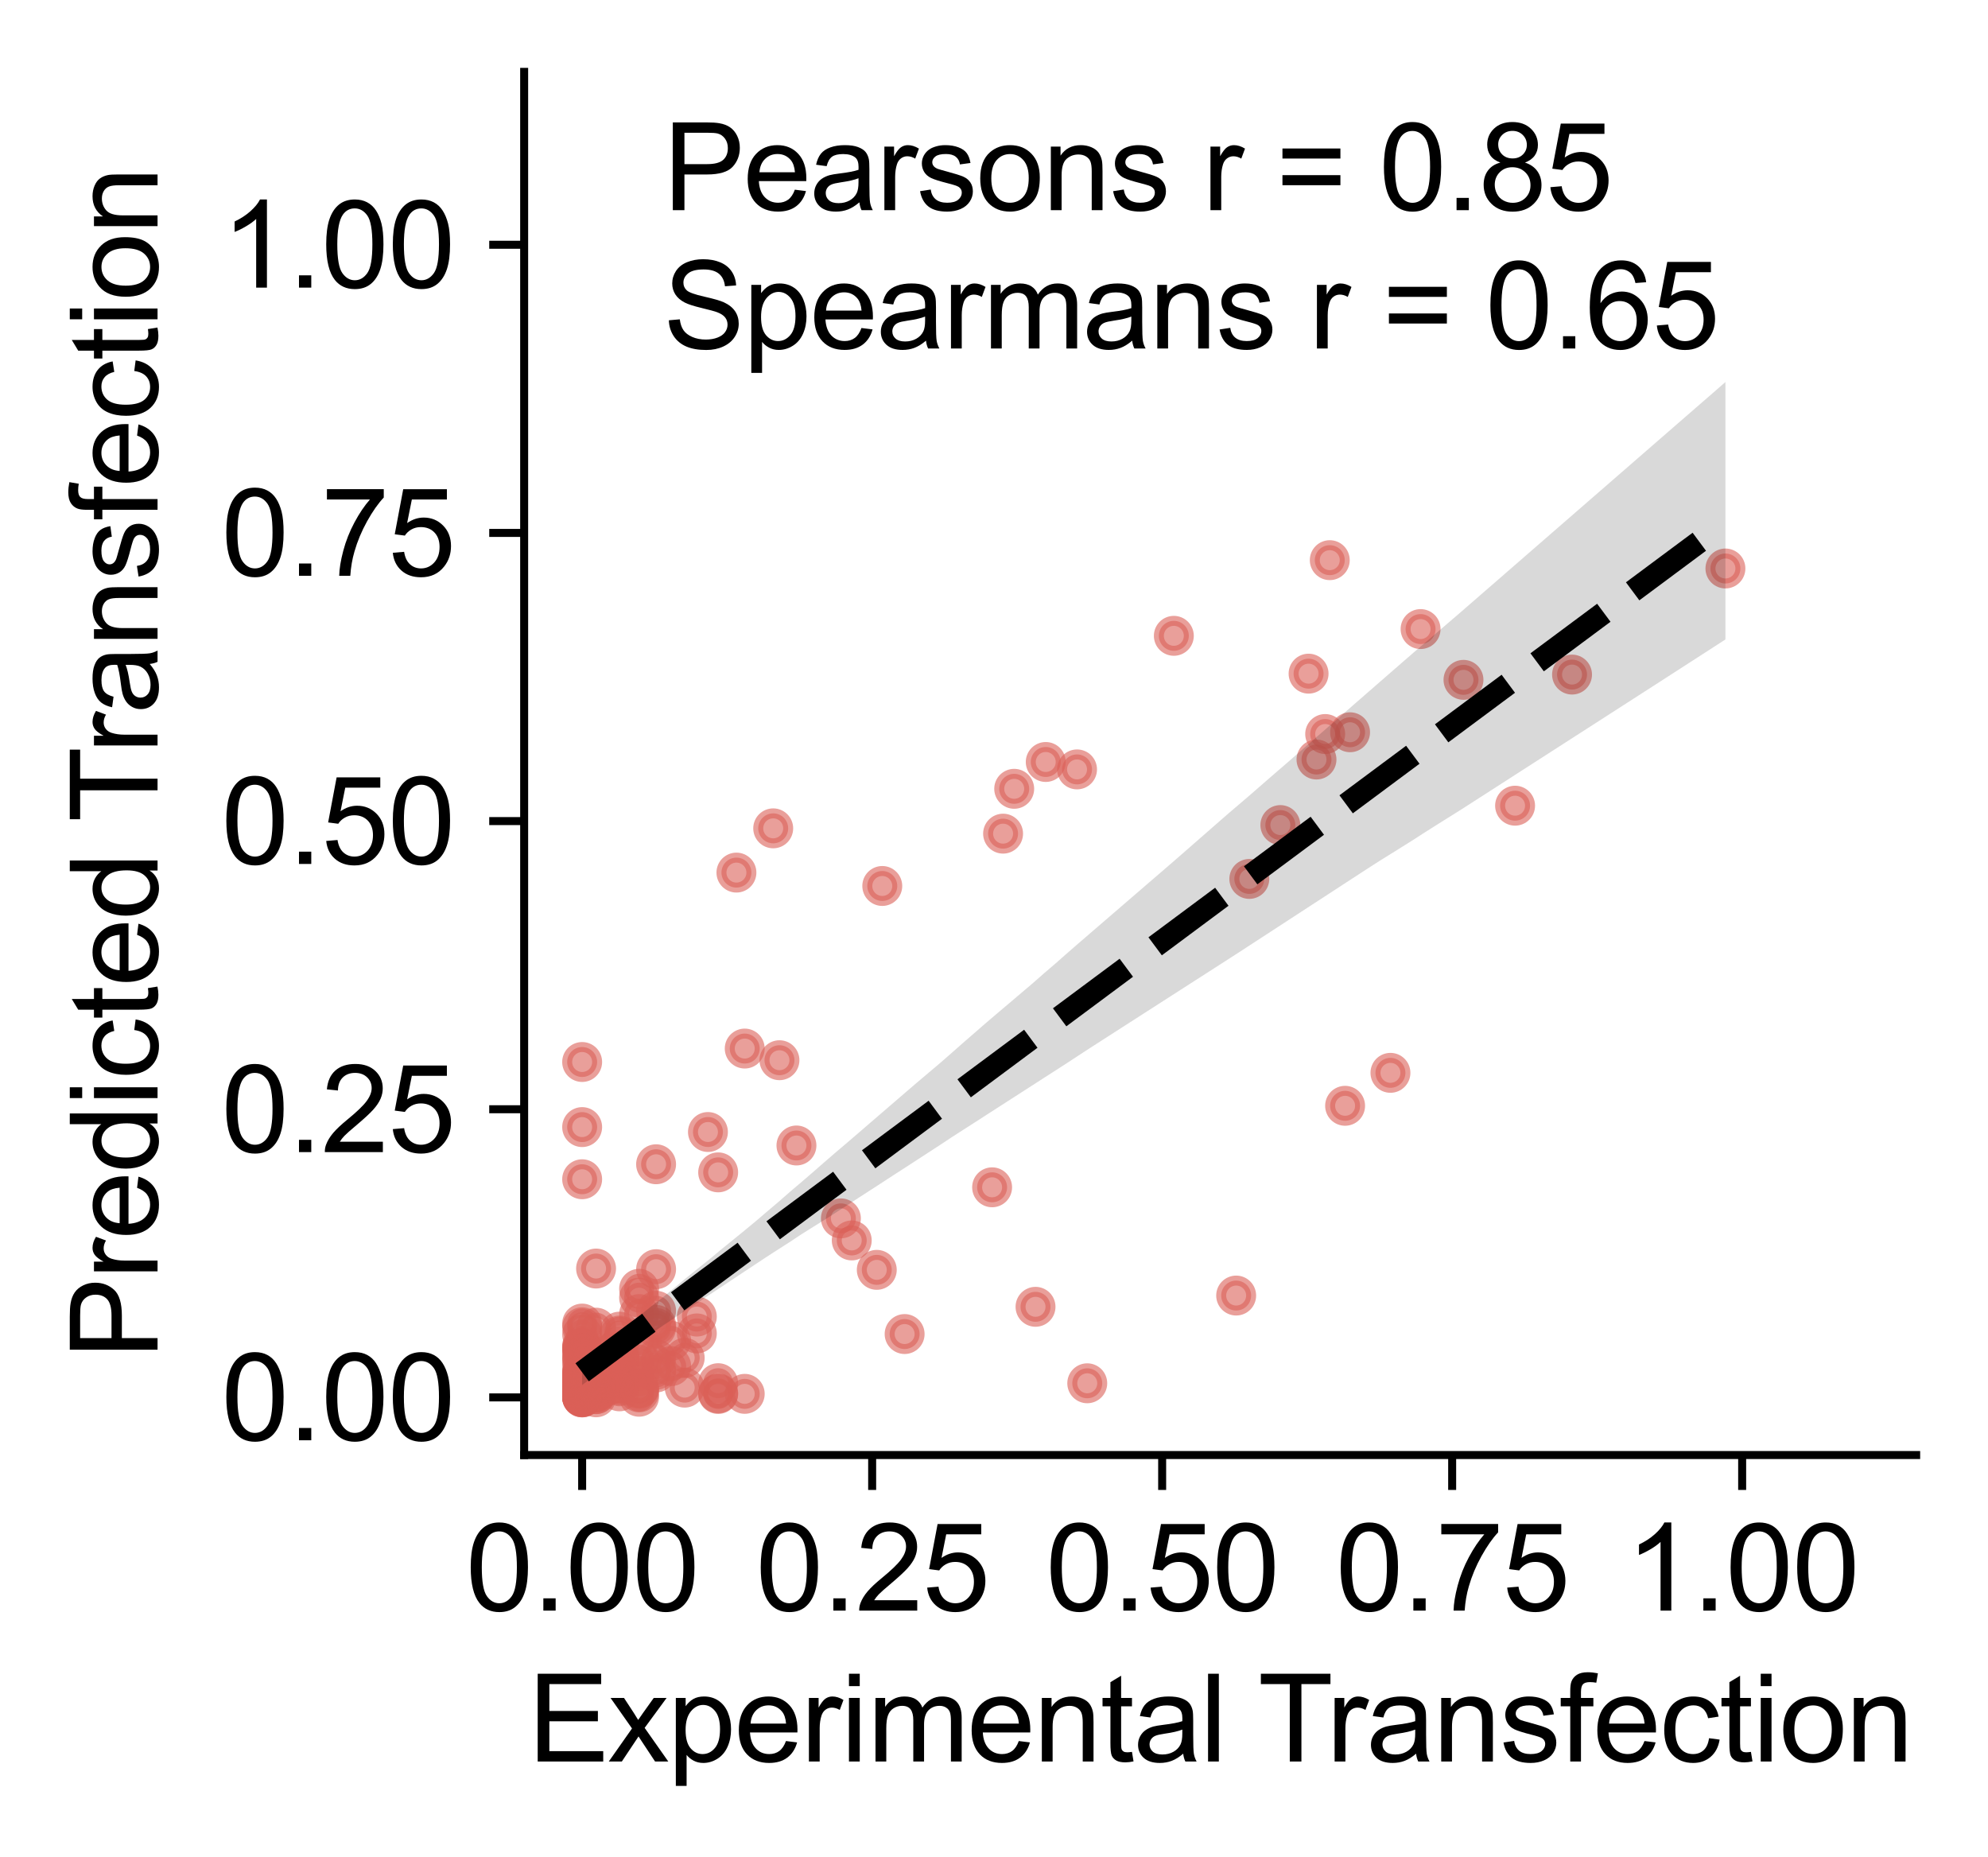 <?xml version="1.0" encoding="utf-8" standalone="no"?>
<!DOCTYPE svg PUBLIC "-//W3C//DTD SVG 1.1//EN"
  "http://www.w3.org/Graphics/SVG/1.1/DTD/svg11.dtd">
<svg xmlns:xlink="http://www.w3.org/1999/xlink" width="199.227pt" height="186.095pt" viewBox="0 0 199.227 186.095" xmlns="http://www.w3.org/2000/svg" version="1.1">
 <defs>
  <style type="text/css">*{stroke-linejoin: round; stroke-linecap: butt}</style>
 </defs>
 <g id="figure_1">
  <g id="patch_1">
   <path d="M 0 186.095 
L 199.227 186.095 
L 199.227 0 
L 0 0 
L 0 186.095 
z
" style="fill: none"/>
  </g>
  <g id="axes_1">
   <g id="patch_2">
    <path d="M 52.528 145.8 
L 192.028 145.8 
L 192.028 7.2 
L 52.528 7.2 
L 52.528 145.8 
z
" style="fill: none"/>
   </g>
   <g id="PathCollection_1">
    <defs>
     <path id="m557755053a" d="M 0 1.5 
C 0.398 1.5 0.779 1.342 1.061 1.061 
C 1.342 0.779 1.5 0.398 1.5 0 
C 1.5 -0.398 1.342 -0.779 1.061 -1.061 
C 0.779 -1.342 0.398 -1.5 0 -1.5 
C -0.398 -1.5 -0.779 -1.342 -1.061 -1.061 
C -1.342 -0.779 -1.5 -0.398 -1.5 0 
C -1.5 0.398 -1.342 0.779 -1.061 1.061 
C -0.779 1.342 -0.398 1.5 0 1.5 
z
" style="stroke: #db5f57; stroke-opacity: 0.6"/>
    </defs>
    <g clip-path="url(#p7a3dcd6072)">
     <use xlink:href="#m557755053a" x="58.34" y="135.435" style="fill: #db5f57; fill-opacity: 0.6; stroke: #db5f57; stroke-opacity: 0.6"/>
     <use xlink:href="#m557755053a" x="59.735" y="139.471" style="fill: #db5f57; fill-opacity: 0.6; stroke: #db5f57; stroke-opacity: 0.6"/>
     <use xlink:href="#m557755053a" x="58.34" y="106.416" style="fill: #db5f57; fill-opacity: 0.6; stroke: #db5f57; stroke-opacity: 0.6"/>
     <use xlink:href="#m557755053a" x="62.077" y="139.417" style="fill: #db5f57; fill-opacity: 0.6; stroke: #db5f57; stroke-opacity: 0.6"/>
     <use xlink:href="#m557755053a" x="104.799" y="76.353" style="fill: #db5f57; fill-opacity: 0.6; stroke: #db5f57; stroke-opacity: 0.6"/>
     <use xlink:href="#m557755053a" x="58.34" y="133.72" style="fill: #db5f57; fill-opacity: 0.6; stroke: #db5f57; stroke-opacity: 0.6"/>
     <use xlink:href="#m557755053a" x="58.34" y="138.993" style="fill: #db5f57; fill-opacity: 0.6; stroke: #db5f57; stroke-opacity: 0.6"/>
     <use xlink:href="#m557755053a" x="59.735" y="137.222" style="fill: #db5f57; fill-opacity: 0.6; stroke: #db5f57; stroke-opacity: 0.6"/>
     <use xlink:href="#m557755053a" x="157.542" y="67.595" style="fill: #db5f57; fill-opacity: 0.6; stroke: #db5f57; stroke-opacity: 0.6"/>
     <use xlink:href="#m557755053a" x="59.735" y="139.086" style="fill: #db5f57; fill-opacity: 0.6; stroke: #db5f57; stroke-opacity: 0.6"/>
     <use xlink:href="#m557755053a" x="58.34" y="139.068" style="fill: #db5f57; fill-opacity: 0.6; stroke: #db5f57; stroke-opacity: 0.6"/>
     <use xlink:href="#m557755053a" x="58.34" y="136.948" style="fill: #db5f57; fill-opacity: 0.6; stroke: #db5f57; stroke-opacity: 0.6"/>
     <use xlink:href="#m557755053a" x="60.964" y="138.824" style="fill: #db5f57; fill-opacity: 0.6; stroke: #db5f57; stroke-opacity: 0.6"/>
     <use xlink:href="#m557755053a" x="58.34" y="137.767" style="fill: #db5f57; fill-opacity: 0.6; stroke: #db5f57; stroke-opacity: 0.6"/>
     <use xlink:href="#m557755053a" x="58.34" y="137.49" style="fill: #db5f57; fill-opacity: 0.6; stroke: #db5f57; stroke-opacity: 0.6"/>
     <use xlink:href="#m557755053a" x="101.638" y="79.042" style="fill: #db5f57; fill-opacity: 0.6; stroke: #db5f57; stroke-opacity: 0.6"/>
     <use xlink:href="#m557755053a" x="58.34" y="134.834" style="fill: #db5f57; fill-opacity: 0.6; stroke: #db5f57; stroke-opacity: 0.6"/>
     <use xlink:href="#m557755053a" x="73.801" y="87.437" style="fill: #db5f57; fill-opacity: 0.6; stroke: #db5f57; stroke-opacity: 0.6"/>
     <use xlink:href="#m557755053a" x="59.735" y="139.12" style="fill: #db5f57; fill-opacity: 0.6; stroke: #db5f57; stroke-opacity: 0.6"/>
     <use xlink:href="#m557755053a" x="58.34" y="138.414" style="fill: #db5f57; fill-opacity: 0.6; stroke: #db5f57; stroke-opacity: 0.6"/>
     <use xlink:href="#m557755053a" x="62.077" y="136.137" style="fill: #db5f57; fill-opacity: 0.6; stroke: #db5f57; stroke-opacity: 0.6"/>
     <use xlink:href="#m557755053a" x="58.34" y="135.055" style="fill: #db5f57; fill-opacity: 0.6; stroke: #db5f57; stroke-opacity: 0.6"/>
     <use xlink:href="#m557755053a" x="58.34" y="138.512" style="fill: #db5f57; fill-opacity: 0.6; stroke: #db5f57; stroke-opacity: 0.6"/>
     <use xlink:href="#m557755053a" x="58.34" y="112.939" style="fill: #db5f57; fill-opacity: 0.6; stroke: #db5f57; stroke-opacity: 0.6"/>
     <use xlink:href="#m557755053a" x="59.735" y="127.113" style="fill: #db5f57; fill-opacity: 0.6; stroke: #db5f57; stroke-opacity: 0.6"/>
     <use xlink:href="#m557755053a" x="58.34" y="139.892" style="fill: #db5f57; fill-opacity: 0.6; stroke: #db5f57; stroke-opacity: 0.6"/>
     <use xlink:href="#m557755053a" x="59.735" y="140.015" style="fill: #db5f57; fill-opacity: 0.6; stroke: #db5f57; stroke-opacity: 0.6"/>
     <use xlink:href="#m557755053a" x="58.34" y="135.069" style="fill: #db5f57; fill-opacity: 0.6; stroke: #db5f57; stroke-opacity: 0.6"/>
     <use xlink:href="#m557755053a" x="59.735" y="138.505" style="fill: #db5f57; fill-opacity: 0.6; stroke: #db5f57; stroke-opacity: 0.6"/>
     <use xlink:href="#m557755053a" x="108.959" y="138.61" style="fill: #db5f57; fill-opacity: 0.6; stroke: #db5f57; stroke-opacity: 0.6"/>
     <use xlink:href="#m557755053a" x="64.048" y="129.142" style="fill: #db5f57; fill-opacity: 0.6; stroke: #db5f57; stroke-opacity: 0.6"/>
     <use xlink:href="#m557755053a" x="151.834" y="80.733" style="fill: #db5f57; fill-opacity: 0.6; stroke: #db5f57; stroke-opacity: 0.6"/>
     <use xlink:href="#m557755053a" x="62.077" y="134.884" style="fill: #db5f57; fill-opacity: 0.6; stroke: #db5f57; stroke-opacity: 0.6"/>
     <use xlink:href="#m557755053a" x="65.75" y="137.261" style="fill: #db5f57; fill-opacity: 0.6; stroke: #db5f57; stroke-opacity: 0.6"/>
     <use xlink:href="#m557755053a" x="58.34" y="138.582" style="fill: #db5f57; fill-opacity: 0.6; stroke: #db5f57; stroke-opacity: 0.6"/>
     <use xlink:href="#m557755053a" x="58.34" y="139.716" style="fill: #db5f57; fill-opacity: 0.6; stroke: #db5f57; stroke-opacity: 0.6"/>
     <use xlink:href="#m557755053a" x="58.34" y="139.212" style="fill: #db5f57; fill-opacity: 0.6; stroke: #db5f57; stroke-opacity: 0.6"/>
     <use xlink:href="#m557755053a" x="58.34" y="135.198" style="fill: #db5f57; fill-opacity: 0.6; stroke: #db5f57; stroke-opacity: 0.6"/>
     <use xlink:href="#m557755053a" x="58.391" y="138.257" style="fill: #db5f57; fill-opacity: 0.6; stroke: #db5f57; stroke-opacity: 0.6"/>
     <use xlink:href="#m557755053a" x="132.802" y="73.551" style="fill: #db5f57; fill-opacity: 0.6; stroke: #db5f57; stroke-opacity: 0.6"/>
     <use xlink:href="#m557755053a" x="59.735" y="139.693" style="fill: #db5f57; fill-opacity: 0.6; stroke: #db5f57; stroke-opacity: 0.6"/>
     <use xlink:href="#m557755053a" x="65.75" y="132.758" style="fill: #db5f57; fill-opacity: 0.6; stroke: #db5f57; stroke-opacity: 0.6"/>
     <use xlink:href="#m557755053a" x="64.048" y="139.958" style="fill: #db5f57; fill-opacity: 0.6; stroke: #db5f57; stroke-opacity: 0.6"/>
     <use xlink:href="#m557755053a" x="62.077" y="135.866" style="fill: #db5f57; fill-opacity: 0.6; stroke: #db5f57; stroke-opacity: 0.6"/>
     <use xlink:href="#m557755053a" x="58.34" y="137.815" style="fill: #db5f57; fill-opacity: 0.6; stroke: #db5f57; stroke-opacity: 0.6"/>
     <use xlink:href="#m557755053a" x="58.34" y="138.699" style="fill: #db5f57; fill-opacity: 0.6; stroke: #db5f57; stroke-opacity: 0.6"/>
     <use xlink:href="#m557755053a" x="59.735" y="139.538" style="fill: #db5f57; fill-opacity: 0.6; stroke: #db5f57; stroke-opacity: 0.6"/>
     <use xlink:href="#m557755053a" x="58.34" y="139.083" style="fill: #db5f57; fill-opacity: 0.6; stroke: #db5f57; stroke-opacity: 0.6"/>
     <use xlink:href="#m557755053a" x="58.34" y="139.815" style="fill: #db5f57; fill-opacity: 0.6; stroke: #db5f57; stroke-opacity: 0.6"/>
     <use xlink:href="#m557755053a" x="68.617" y="139.046" style="fill: #db5f57; fill-opacity: 0.6; stroke: #db5f57; stroke-opacity: 0.6"/>
     <use xlink:href="#m557755053a" x="78.114" y="106.237" style="fill: #db5f57; fill-opacity: 0.6; stroke: #db5f57; stroke-opacity: 0.6"/>
     <use xlink:href="#m557755053a" x="62.077" y="133.83" style="fill: #db5f57; fill-opacity: 0.6; stroke: #db5f57; stroke-opacity: 0.6"/>
     <use xlink:href="#m557755053a" x="100.524" y="83.535" style="fill: #db5f57; fill-opacity: 0.6; stroke: #db5f57; stroke-opacity: 0.6"/>
     <use xlink:href="#m557755053a" x="70.947" y="113.431" style="fill: #db5f57; fill-opacity: 0.6; stroke: #db5f57; stroke-opacity: 0.6"/>
     <use xlink:href="#m557755053a" x="77.487" y="83.003" style="fill: #db5f57; fill-opacity: 0.6; stroke: #db5f57; stroke-opacity: 0.6"/>
     <use xlink:href="#m557755053a" x="85.358" y="124.296" style="fill: #db5f57; fill-opacity: 0.6; stroke: #db5f57; stroke-opacity: 0.6"/>
     <use xlink:href="#m557755053a" x="64.048" y="137.88" style="fill: #db5f57; fill-opacity: 0.6; stroke: #db5f57; stroke-opacity: 0.6"/>
     <use xlink:href="#m557755053a" x="58.34" y="139.745" style="fill: #db5f57; fill-opacity: 0.6; stroke: #db5f57; stroke-opacity: 0.6"/>
     <use xlink:href="#m557755053a" x="58.34" y="118.165" style="fill: #db5f57; fill-opacity: 0.6; stroke: #db5f57; stroke-opacity: 0.6"/>
     <use xlink:href="#m557755053a" x="133.263" y="56.13" style="fill: #db5f57; fill-opacity: 0.6; stroke: #db5f57; stroke-opacity: 0.6"/>
     <use xlink:href="#m557755053a" x="59.735" y="138.978" style="fill: #db5f57; fill-opacity: 0.6; stroke: #db5f57; stroke-opacity: 0.6"/>
     <use xlink:href="#m557755053a" x="59.735" y="139.699" style="fill: #db5f57; fill-opacity: 0.6; stroke: #db5f57; stroke-opacity: 0.6"/>
     <use xlink:href="#m557755053a" x="58.34" y="139.02" style="fill: #db5f57; fill-opacity: 0.6; stroke: #db5f57; stroke-opacity: 0.6"/>
     <use xlink:href="#m557755053a" x="62.077" y="138.609" style="fill: #db5f57; fill-opacity: 0.6; stroke: #db5f57; stroke-opacity: 0.6"/>
     <use xlink:href="#m557755053a" x="135.298" y="73.375" style="fill: #db5f57; fill-opacity: 0.6; stroke: #db5f57; stroke-opacity: 0.6"/>
     <use xlink:href="#m557755053a" x="59.735" y="137.346" style="fill: #db5f57; fill-opacity: 0.6; stroke: #db5f57; stroke-opacity: 0.6"/>
     <use xlink:href="#m557755053a" x="59.735" y="139.478" style="fill: #db5f57; fill-opacity: 0.6; stroke: #db5f57; stroke-opacity: 0.6"/>
     <use xlink:href="#m557755053a" x="69.833" y="131.924" style="fill: #db5f57; fill-opacity: 0.6; stroke: #db5f57; stroke-opacity: 0.6"/>
     <use xlink:href="#m557755053a" x="65.75" y="127.177" style="fill: #db5f57; fill-opacity: 0.6; stroke: #db5f57; stroke-opacity: 0.6"/>
     <use xlink:href="#m557755053a" x="172.913" y="56.965" style="fill: #db5f57; fill-opacity: 0.6; stroke: #db5f57; stroke-opacity: 0.6"/>
     <use xlink:href="#m557755053a" x="58.34" y="139.463" style="fill: #db5f57; fill-opacity: 0.6; stroke: #db5f57; stroke-opacity: 0.6"/>
     <use xlink:href="#m557755053a" x="65.75" y="133.07" style="fill: #db5f57; fill-opacity: 0.6; stroke: #db5f57; stroke-opacity: 0.6"/>
     <use xlink:href="#m557755053a" x="131.932" y="76.107" style="fill: #db5f57; fill-opacity: 0.6; stroke: #db5f57; stroke-opacity: 0.6"/>
     <use xlink:href="#m557755053a" x="58.34" y="139.464" style="fill: #db5f57; fill-opacity: 0.6; stroke: #db5f57; stroke-opacity: 0.6"/>
     <use xlink:href="#m557755053a" x="58.34" y="137.602" style="fill: #db5f57; fill-opacity: 0.6; stroke: #db5f57; stroke-opacity: 0.6"/>
     <use xlink:href="#m557755053a" x="58.34" y="139.908" style="fill: #db5f57; fill-opacity: 0.6; stroke: #db5f57; stroke-opacity: 0.6"/>
     <use xlink:href="#m557755053a" x="58.34" y="138.206" style="fill: #db5f57; fill-opacity: 0.6; stroke: #db5f57; stroke-opacity: 0.6"/>
     <use xlink:href="#m557755053a" x="59.735" y="133.037" style="fill: #db5f57; fill-opacity: 0.6; stroke: #db5f57; stroke-opacity: 0.6"/>
     <use xlink:href="#m557755053a" x="65.75" y="137.528" style="fill: #db5f57; fill-opacity: 0.6; stroke: #db5f57; stroke-opacity: 0.6"/>
     <use xlink:href="#m557755053a" x="58.34" y="140.025" style="fill: #db5f57; fill-opacity: 0.6; stroke: #db5f57; stroke-opacity: 0.6"/>
     <use xlink:href="#m557755053a" x="131.139" y="67.503" style="fill: #db5f57; fill-opacity: 0.6; stroke: #db5f57; stroke-opacity: 0.6"/>
     <use xlink:href="#m557755053a" x="64.048" y="139.082" style="fill: #db5f57; fill-opacity: 0.6; stroke: #db5f57; stroke-opacity: 0.6"/>
     <use xlink:href="#m557755053a" x="58.34" y="137.57" style="fill: #db5f57; fill-opacity: 0.6; stroke: #db5f57; stroke-opacity: 0.6"/>
     <use xlink:href="#m557755053a" x="123.882" y="129.819" style="fill: #db5f57; fill-opacity: 0.6; stroke: #db5f57; stroke-opacity: 0.6"/>
     <use xlink:href="#m557755053a" x="128.31" y="82.674" style="fill: #db5f57; fill-opacity: 0.6; stroke: #db5f57; stroke-opacity: 0.6"/>
     <use xlink:href="#m557755053a" x="62.077" y="136.172" style="fill: #db5f57; fill-opacity: 0.6; stroke: #db5f57; stroke-opacity: 0.6"/>
     <use xlink:href="#m557755053a" x="58.34" y="139.196" style="fill: #db5f57; fill-opacity: 0.6; stroke: #db5f57; stroke-opacity: 0.6"/>
     <use xlink:href="#m557755053a" x="58.34" y="136.372" style="fill: #db5f57; fill-opacity: 0.6; stroke: #db5f57; stroke-opacity: 0.6"/>
     <use xlink:href="#m557755053a" x="58.34" y="139.714" style="fill: #db5f57; fill-opacity: 0.6; stroke: #db5f57; stroke-opacity: 0.6"/>
     <use xlink:href="#m557755053a" x="58.34" y="132.996" style="fill: #db5f57; fill-opacity: 0.6; stroke: #db5f57; stroke-opacity: 0.6"/>
     <use xlink:href="#m557755053a" x="125.2" y="88.071" style="fill: #db5f57; fill-opacity: 0.6; stroke: #db5f57; stroke-opacity: 0.6"/>
     <use xlink:href="#m557755053a" x="67.261" y="136.891" style="fill: #db5f57; fill-opacity: 0.6; stroke: #db5f57; stroke-opacity: 0.6"/>
     <use xlink:href="#m557755053a" x="58.34" y="139.903" style="fill: #db5f57; fill-opacity: 0.6; stroke: #db5f57; stroke-opacity: 0.6"/>
     <use xlink:href="#m557755053a" x="58.34" y="139.876" style="fill: #db5f57; fill-opacity: 0.6; stroke: #db5f57; stroke-opacity: 0.6"/>
     <use xlink:href="#m557755053a" x="59.735" y="137.003" style="fill: #db5f57; fill-opacity: 0.6; stroke: #db5f57; stroke-opacity: 0.6"/>
     <use xlink:href="#m557755053a" x="58.34" y="138.326" style="fill: #db5f57; fill-opacity: 0.6; stroke: #db5f57; stroke-opacity: 0.6"/>
     <use xlink:href="#m557755053a" x="69.833" y="133.613" style="fill: #db5f57; fill-opacity: 0.6; stroke: #db5f57; stroke-opacity: 0.6"/>
     <use xlink:href="#m557755053a" x="58.391" y="139.086" style="fill: #db5f57; fill-opacity: 0.6; stroke: #db5f57; stroke-opacity: 0.6"/>
     <use xlink:href="#m557755053a" x="65.75" y="131.344" style="fill: #db5f57; fill-opacity: 0.6; stroke: #db5f57; stroke-opacity: 0.6"/>
     <use xlink:href="#m557755053a" x="58.34" y="139.75" style="fill: #db5f57; fill-opacity: 0.6; stroke: #db5f57; stroke-opacity: 0.6"/>
     <use xlink:href="#m557755053a" x="59.735" y="139.414" style="fill: #db5f57; fill-opacity: 0.6; stroke: #db5f57; stroke-opacity: 0.6"/>
     <use xlink:href="#m557755053a" x="58.34" y="140.011" style="fill: #db5f57; fill-opacity: 0.6; stroke: #db5f57; stroke-opacity: 0.6"/>
     <use xlink:href="#m557755053a" x="58.34" y="136.124" style="fill: #db5f57; fill-opacity: 0.6; stroke: #db5f57; stroke-opacity: 0.6"/>
     <use xlink:href="#m557755053a" x="64.048" y="139.521" style="fill: #db5f57; fill-opacity: 0.6; stroke: #db5f57; stroke-opacity: 0.6"/>
     <use xlink:href="#m557755053a" x="64.048" y="136.24" style="fill: #db5f57; fill-opacity: 0.6; stroke: #db5f57; stroke-opacity: 0.6"/>
     <use xlink:href="#m557755053a" x="58.34" y="139.334" style="fill: #db5f57; fill-opacity: 0.6; stroke: #db5f57; stroke-opacity: 0.6"/>
     <use xlink:href="#m557755053a" x="62.077" y="138.601" style="fill: #db5f57; fill-opacity: 0.6; stroke: #db5f57; stroke-opacity: 0.6"/>
     <use xlink:href="#m557755053a" x="62.077" y="138.133" style="fill: #db5f57; fill-opacity: 0.6; stroke: #db5f57; stroke-opacity: 0.6"/>
     <use xlink:href="#m557755053a" x="71.971" y="117.475" style="fill: #db5f57; fill-opacity: 0.6; stroke: #db5f57; stroke-opacity: 0.6"/>
     <use xlink:href="#m557755053a" x="88.417" y="88.778" style="fill: #db5f57; fill-opacity: 0.6; stroke: #db5f57; stroke-opacity: 0.6"/>
     <use xlink:href="#m557755053a" x="59.735" y="138.91" style="fill: #db5f57; fill-opacity: 0.6; stroke: #db5f57; stroke-opacity: 0.6"/>
     <use xlink:href="#m557755053a" x="139.343" y="107.502" style="fill: #db5f57; fill-opacity: 0.6; stroke: #db5f57; stroke-opacity: 0.6"/>
     <use xlink:href="#m557755053a" x="58.34" y="139.658" style="fill: #db5f57; fill-opacity: 0.6; stroke: #db5f57; stroke-opacity: 0.6"/>
     <use xlink:href="#m557755053a" x="117.636" y="63.712" style="fill: #db5f57; fill-opacity: 0.6; stroke: #db5f57; stroke-opacity: 0.6"/>
     <use xlink:href="#m557755053a" x="58.34" y="139.204" style="fill: #db5f57; fill-opacity: 0.6; stroke: #db5f57; stroke-opacity: 0.6"/>
     <use xlink:href="#m557755053a" x="99.424" y="118.972" style="fill: #db5f57; fill-opacity: 0.6; stroke: #db5f57; stroke-opacity: 0.6"/>
     <use xlink:href="#m557755053a" x="58.34" y="137.746" style="fill: #db5f57; fill-opacity: 0.6; stroke: #db5f57; stroke-opacity: 0.6"/>
     <use xlink:href="#m557755053a" x="142.363" y="63.035" style="fill: #db5f57; fill-opacity: 0.6; stroke: #db5f57; stroke-opacity: 0.6"/>
     <use xlink:href="#m557755053a" x="58.34" y="139.787" style="fill: #db5f57; fill-opacity: 0.6; stroke: #db5f57; stroke-opacity: 0.6"/>
     <use xlink:href="#m557755053a" x="59.735" y="138.854" style="fill: #db5f57; fill-opacity: 0.6; stroke: #db5f57; stroke-opacity: 0.6"/>
     <use xlink:href="#m557755053a" x="58.34" y="139.276" style="fill: #db5f57; fill-opacity: 0.6; stroke: #db5f57; stroke-opacity: 0.6"/>
     <use xlink:href="#m557755053a" x="59.735" y="138.939" style="fill: #db5f57; fill-opacity: 0.6; stroke: #db5f57; stroke-opacity: 0.6"/>
     <use xlink:href="#m557755053a" x="58.34" y="132.628" style="fill: #db5f57; fill-opacity: 0.6; stroke: #db5f57; stroke-opacity: 0.6"/>
     <use xlink:href="#m557755053a" x="84.27" y="122.086" style="fill: #db5f57; fill-opacity: 0.6; stroke: #db5f57; stroke-opacity: 0.6"/>
     <use xlink:href="#m557755053a" x="58.34" y="139.758" style="fill: #db5f57; fill-opacity: 0.6; stroke: #db5f57; stroke-opacity: 0.6"/>
     <use xlink:href="#m557755053a" x="62.077" y="138.797" style="fill: #db5f57; fill-opacity: 0.6; stroke: #db5f57; stroke-opacity: 0.6"/>
     <use xlink:href="#m557755053a" x="58.34" y="135.907" style="fill: #db5f57; fill-opacity: 0.6; stroke: #db5f57; stroke-opacity: 0.6"/>
     <use xlink:href="#m557755053a" x="58.34" y="139.412" style="fill: #db5f57; fill-opacity: 0.6; stroke: #db5f57; stroke-opacity: 0.6"/>
     <use xlink:href="#m557755053a" x="58.34" y="139.698" style="fill: #db5f57; fill-opacity: 0.6; stroke: #db5f57; stroke-opacity: 0.6"/>
     <use xlink:href="#m557755053a" x="58.34" y="139.638" style="fill: #db5f57; fill-opacity: 0.6; stroke: #db5f57; stroke-opacity: 0.6"/>
     <use xlink:href="#m557755053a" x="107.935" y="77.097" style="fill: #db5f57; fill-opacity: 0.6; stroke: #db5f57; stroke-opacity: 0.6"/>
     <use xlink:href="#m557755053a" x="62.077" y="137.425" style="fill: #db5f57; fill-opacity: 0.6; stroke: #db5f57; stroke-opacity: 0.6"/>
     <use xlink:href="#m557755053a" x="74.633" y="139.669" style="fill: #db5f57; fill-opacity: 0.6; stroke: #db5f57; stroke-opacity: 0.6"/>
     <use xlink:href="#m557755053a" x="64.048" y="134.29" style="fill: #db5f57; fill-opacity: 0.6; stroke: #db5f57; stroke-opacity: 0.6"/>
     <use xlink:href="#m557755053a" x="64.048" y="139.157" style="fill: #db5f57; fill-opacity: 0.6; stroke: #db5f57; stroke-opacity: 0.6"/>
     <use xlink:href="#m557755053a" x="74.633" y="105.07" style="fill: #db5f57; fill-opacity: 0.6; stroke: #db5f57; stroke-opacity: 0.6"/>
     <use xlink:href="#m557755053a" x="58.34" y="139.874" style="fill: #db5f57; fill-opacity: 0.6; stroke: #db5f57; stroke-opacity: 0.6"/>
     <use xlink:href="#m557755053a" x="67.261" y="134.357" style="fill: #db5f57; fill-opacity: 0.6; stroke: #db5f57; stroke-opacity: 0.6"/>
     <use xlink:href="#m557755053a" x="64.048" y="131.679" style="fill: #db5f57; fill-opacity: 0.6; stroke: #db5f57; stroke-opacity: 0.6"/>
     <use xlink:href="#m557755053a" x="58.34" y="138.175" style="fill: #db5f57; fill-opacity: 0.6; stroke: #db5f57; stroke-opacity: 0.6"/>
     <use xlink:href="#m557755053a" x="65.75" y="116.663" style="fill: #db5f57; fill-opacity: 0.6; stroke: #db5f57; stroke-opacity: 0.6"/>
     <use xlink:href="#m557755053a" x="64.048" y="130.029" style="fill: #db5f57; fill-opacity: 0.6; stroke: #db5f57; stroke-opacity: 0.6"/>
     <use xlink:href="#m557755053a" x="103.775" y="130.947" style="fill: #db5f57; fill-opacity: 0.6; stroke: #db5f57; stroke-opacity: 0.6"/>
     <use xlink:href="#m557755053a" x="87.866" y="127.244" style="fill: #db5f57; fill-opacity: 0.6; stroke: #db5f57; stroke-opacity: 0.6"/>
     <use xlink:href="#m557755053a" x="58.34" y="139.907" style="fill: #db5f57; fill-opacity: 0.6; stroke: #db5f57; stroke-opacity: 0.6"/>
     <use xlink:href="#m557755053a" x="62.077" y="133.437" style="fill: #db5f57; fill-opacity: 0.6; stroke: #db5f57; stroke-opacity: 0.6"/>
     <use xlink:href="#m557755053a" x="90.657" y="133.676" style="fill: #db5f57; fill-opacity: 0.6; stroke: #db5f57; stroke-opacity: 0.6"/>
     <use xlink:href="#m557755053a" x="58.34" y="139.187" style="fill: #db5f57; fill-opacity: 0.6; stroke: #db5f57; stroke-opacity: 0.6"/>
     <use xlink:href="#m557755053a" x="58.34" y="139.682" style="fill: #db5f57; fill-opacity: 0.6; stroke: #db5f57; stroke-opacity: 0.6"/>
     <use xlink:href="#m557755053a" x="58.34" y="139.966" style="fill: #db5f57; fill-opacity: 0.6; stroke: #db5f57; stroke-opacity: 0.6"/>
     <use xlink:href="#m557755053a" x="79.816" y="114.782" style="fill: #db5f57; fill-opacity: 0.6; stroke: #db5f57; stroke-opacity: 0.6"/>
     <use xlink:href="#m557755053a" x="71.971" y="139.681" style="fill: #db5f57; fill-opacity: 0.6; stroke: #db5f57; stroke-opacity: 0.6"/>
     <use xlink:href="#m557755053a" x="134.799" y="110.805" style="fill: #db5f57; fill-opacity: 0.6; stroke: #db5f57; stroke-opacity: 0.6"/>
     <use xlink:href="#m557755053a" x="65.75" y="136.194" style="fill: #db5f57; fill-opacity: 0.6; stroke: #db5f57; stroke-opacity: 0.6"/>
     <use xlink:href="#m557755053a" x="71.971" y="139.616" style="fill: #db5f57; fill-opacity: 0.6; stroke: #db5f57; stroke-opacity: 0.6"/>
     <use xlink:href="#m557755053a" x="58.391" y="139.875" style="fill: #db5f57; fill-opacity: 0.6; stroke: #db5f57; stroke-opacity: 0.6"/>
     <use xlink:href="#m557755053a" x="58.34" y="139.917" style="fill: #db5f57; fill-opacity: 0.6; stroke: #db5f57; stroke-opacity: 0.6"/>
     <use xlink:href="#m557755053a" x="58.34" y="140.021" style="fill: #db5f57; fill-opacity: 0.6; stroke: #db5f57; stroke-opacity: 0.6"/>
     <use xlink:href="#m557755053a" x="71.971" y="138.6" style="fill: #db5f57; fill-opacity: 0.6; stroke: #db5f57; stroke-opacity: 0.6"/>
     <use xlink:href="#m557755053a" x="58.34" y="139.187" style="fill: #db5f57; fill-opacity: 0.6; stroke: #db5f57; stroke-opacity: 0.6"/>
     <use xlink:href="#m557755053a" x="68.617" y="136.063" style="fill: #db5f57; fill-opacity: 0.6; stroke: #db5f57; stroke-opacity: 0.6"/>
     <use xlink:href="#m557755053a" x="146.663" y="68.123" style="fill: #db5f57; fill-opacity: 0.6; stroke: #db5f57; stroke-opacity: 0.6"/>
    </g>
   </g>
   <g id="PolyCollection_1">
    <path d="M 58.34 136.118 
L 58.34 138.784 
L 59.497 137.92 
L 60.655 136.994 
L 61.812 136.114 
L 62.969 135.281 
L 64.127 134.449 
L 65.284 133.621 
L 66.441 132.828 
L 67.598 132.056 
L 68.756 131.267 
L 69.913 130.538 
L 71.07 129.758 
L 72.228 128.99 
L 73.385 128.224 
L 74.542 127.457 
L 75.7 126.69 
L 76.857 125.923 
L 78.014 125.178 
L 79.172 124.438 
L 80.329 123.669 
L 81.486 122.942 
L 82.643 122.223 
L 83.801 121.481 
L 84.958 120.731 
L 86.115 119.976 
L 87.273 119.229 
L 88.43 118.478 
L 89.587 117.725 
L 90.745 116.977 
L 91.902 116.226 
L 93.059 115.475 
L 94.217 114.722 
L 95.374 113.955 
L 96.531 113.21 
L 97.688 112.471 
L 98.846 111.723 
L 100.003 110.979 
L 101.16 110.235 
L 102.318 109.49 
L 103.475 108.746 
L 104.632 108.001 
L 105.79 107.256 
L 106.947 106.511 
L 108.104 105.752 
L 109.262 104.997 
L 110.419 104.254 
L 111.576 103.51 
L 112.733 102.767 
L 113.891 102.024 
L 115.048 101.281 
L 116.205 100.538 
L 117.363 99.795 
L 118.52 99.052 
L 119.677 98.309 
L 120.835 97.566 
L 121.992 96.823 
L 123.149 96.079 
L 124.306 95.333 
L 125.464 94.579 
L 126.621 93.826 
L 127.778 93.073 
L 128.936 92.319 
L 130.093 91.566 
L 131.25 90.812 
L 132.408 90.059 
L 133.565 89.305 
L 134.722 88.551 
L 135.88 87.798 
L 137.037 87.044 
L 138.194 86.301 
L 139.351 85.581 
L 140.509 84.86 
L 141.666 84.134 
L 142.823 83.386 
L 143.981 82.653 
L 145.138 81.929 
L 146.295 81.205 
L 147.453 80.463 
L 148.61 79.719 
L 149.767 78.975 
L 150.925 78.231 
L 152.082 77.486 
L 153.239 76.742 
L 154.396 75.998 
L 155.554 75.254 
L 156.711 74.51 
L 157.868 73.765 
L 159.026 73.021 
L 160.183 72.277 
L 161.34 71.532 
L 162.498 70.788 
L 163.655 70.044 
L 164.812 69.299 
L 165.97 68.555 
L 167.127 67.81 
L 168.284 67.063 
L 169.441 66.317 
L 170.599 65.57 
L 171.756 64.823 
L 172.913 64.076 
L 172.913 38.284 
L 172.913 38.284 
L 171.756 39.29 
L 170.599 40.296 
L 169.441 41.302 
L 168.284 42.308 
L 167.127 43.313 
L 165.97 44.319 
L 164.812 45.325 
L 163.655 46.331 
L 162.498 47.337 
L 161.34 48.343 
L 160.183 49.349 
L 159.026 50.354 
L 157.868 51.36 
L 156.711 52.366 
L 155.554 53.372 
L 154.396 54.378 
L 153.239 55.384 
L 152.082 56.39 
L 150.925 57.396 
L 149.767 58.401 
L 148.61 59.407 
L 147.453 60.413 
L 146.295 61.419 
L 145.138 62.412 
L 143.981 63.404 
L 142.823 64.395 
L 141.666 65.387 
L 140.509 66.391 
L 139.351 67.399 
L 138.194 68.406 
L 137.037 69.415 
L 135.88 70.423 
L 134.722 71.431 
L 133.565 72.439 
L 132.408 73.447 
L 131.25 74.457 
L 130.093 75.472 
L 128.936 76.483 
L 127.778 77.481 
L 126.621 78.487 
L 125.464 79.495 
L 124.306 80.489 
L 123.149 81.474 
L 121.992 82.483 
L 120.835 83.495 
L 119.677 84.507 
L 118.52 85.519 
L 117.363 86.526 
L 116.205 87.524 
L 115.048 88.521 
L 113.891 89.518 
L 112.733 90.515 
L 111.576 91.513 
L 110.419 92.51 
L 109.262 93.508 
L 108.104 94.505 
L 106.947 95.512 
L 105.79 96.533 
L 104.632 97.525 
L 103.475 98.542 
L 102.318 99.524 
L 101.16 100.507 
L 100.003 101.486 
L 98.846 102.471 
L 97.688 103.478 
L 96.531 104.482 
L 95.374 105.504 
L 94.217 106.515 
L 93.059 107.493 
L 91.902 108.471 
L 90.745 109.464 
L 89.587 110.461 
L 88.43 111.458 
L 87.273 112.455 
L 86.115 113.453 
L 84.958 114.45 
L 83.801 115.43 
L 82.643 116.429 
L 81.486 117.442 
L 80.329 118.439 
L 79.172 119.421 
L 78.014 120.434 
L 76.857 121.415 
L 75.7 122.402 
L 74.542 123.359 
L 73.385 124.3 
L 72.228 125.241 
L 71.07 126.21 
L 69.913 127.132 
L 68.756 128.063 
L 67.598 129.028 
L 66.441 129.992 
L 65.284 130.885 
L 64.127 131.818 
L 62.969 132.71 
L 61.812 133.589 
L 60.655 134.465 
L 59.497 135.316 
L 58.34 136.118 
z
" clip-path="url(#p7a3dcd6072)" style="fill-opacity: 0.15"/>
   </g>
   <g id="matplotlib.axis_1">
    <g id="xtick_1">
     <g id="line2d_1">
      <defs>
       <path id="m16416f0258" d="M 0 0 
L 0 3.5 
" style="stroke: #000000; stroke-width: 0.8"/>
      </defs>
      <g>
       <use xlink:href="#m16416f0258" x="58.34" y="145.8" style="stroke: #000000; stroke-width: 0.8"/>
      </g>
     </g>
     <g id="text_1">
      <!-- 0.00 -->
      <g transform="translate(46.663 161.389) scale(0.12 -0.12)">
       <defs>
        <path id="ArialMT-30" d="M 266 2259 
Q 266 3072 433 3567 
Q 600 4063 929 4331 
Q 1259 4600 1759 4600 
Q 2128 4600 2406 4451 
Q 2684 4303 2865 4023 
Q 3047 3744 3150 3342 
Q 3253 2941 3253 2259 
Q 3253 1453 3087 958 
Q 2922 463 2592 192 
Q 2263 -78 1759 -78 
Q 1097 -78 719 397 
Q 266 969 266 2259 
z
M 844 2259 
Q 844 1131 1108 757 
Q 1372 384 1759 384 
Q 2147 384 2411 759 
Q 2675 1134 2675 2259 
Q 2675 3391 2411 3762 
Q 2147 4134 1753 4134 
Q 1366 4134 1134 3806 
Q 844 3388 844 2259 
z
" transform="scale(0.016)"/>
        <path id="ArialMT-2e" d="M 581 0 
L 581 641 
L 1222 641 
L 1222 0 
L 581 0 
z
" transform="scale(0.016)"/>
       </defs>
       <use xlink:href="#ArialMT-30"/>
       <use xlink:href="#ArialMT-2e" x="55.615"/>
       <use xlink:href="#ArialMT-30" x="83.398"/>
       <use xlink:href="#ArialMT-30" x="139.014"/>
      </g>
     </g>
    </g>
    <g id="xtick_2">
     <g id="line2d_2">
      <g>
       <use xlink:href="#m16416f0258" x="87.403" y="145.8" style="stroke: #000000; stroke-width: 0.8"/>
      </g>
     </g>
     <g id="text_2">
      <!-- 0.25 -->
      <g transform="translate(75.726 161.389) scale(0.12 -0.12)">
       <defs>
        <path id="ArialMT-32" d="M 3222 541 
L 3222 0 
L 194 0 
Q 188 203 259 391 
Q 375 700 629 1000 
Q 884 1300 1366 1694 
Q 2113 2306 2375 2664 
Q 2638 3022 2638 3341 
Q 2638 3675 2398 3904 
Q 2159 4134 1775 4134 
Q 1369 4134 1125 3890 
Q 881 3647 878 3216 
L 300 3275 
Q 359 3922 746 4261 
Q 1134 4600 1788 4600 
Q 2447 4600 2831 4234 
Q 3216 3869 3216 3328 
Q 3216 3053 3103 2787 
Q 2991 2522 2730 2228 
Q 2469 1934 1863 1422 
Q 1356 997 1212 845 
Q 1069 694 975 541 
L 3222 541 
z
" transform="scale(0.016)"/>
        <path id="ArialMT-35" d="M 266 1200 
L 856 1250 
Q 922 819 1161 601 
Q 1400 384 1738 384 
Q 2144 384 2425 690 
Q 2706 997 2706 1503 
Q 2706 1984 2436 2262 
Q 2166 2541 1728 2541 
Q 1456 2541 1237 2417 
Q 1019 2294 894 2097 
L 366 2166 
L 809 4519 
L 3088 4519 
L 3088 3981 
L 1259 3981 
L 1013 2750 
Q 1425 3038 1878 3038 
Q 2478 3038 2890 2622 
Q 3303 2206 3303 1553 
Q 3303 931 2941 478 
Q 2500 -78 1738 -78 
Q 1113 -78 717 272 
Q 322 622 266 1200 
z
" transform="scale(0.016)"/>
       </defs>
       <use xlink:href="#ArialMT-30"/>
       <use xlink:href="#ArialMT-2e" x="55.615"/>
       <use xlink:href="#ArialMT-32" x="83.398"/>
       <use xlink:href="#ArialMT-35" x="139.014"/>
      </g>
     </g>
    </g>
    <g id="xtick_3">
     <g id="line2d_3">
      <g>
       <use xlink:href="#m16416f0258" x="116.465" y="145.8" style="stroke: #000000; stroke-width: 0.8"/>
      </g>
     </g>
     <g id="text_3">
      <!-- 0.50 -->
      <g transform="translate(104.788 161.389) scale(0.12 -0.12)">
       <use xlink:href="#ArialMT-30"/>
       <use xlink:href="#ArialMT-2e" x="55.615"/>
       <use xlink:href="#ArialMT-35" x="83.398"/>
       <use xlink:href="#ArialMT-30" x="139.014"/>
      </g>
     </g>
    </g>
    <g id="xtick_4">
     <g id="line2d_4">
      <g>
       <use xlink:href="#m16416f0258" x="145.528" y="145.8" style="stroke: #000000; stroke-width: 0.8"/>
      </g>
     </g>
     <g id="text_4">
      <!-- 0.75 -->
      <g transform="translate(133.851 161.389) scale(0.12 -0.12)">
       <defs>
        <path id="ArialMT-37" d="M 303 3981 
L 303 4522 
L 3269 4522 
L 3269 4084 
Q 2831 3619 2401 2847 
Q 1972 2075 1738 1259 
Q 1569 684 1522 0 
L 944 0 
Q 953 541 1156 1306 
Q 1359 2072 1739 2783 
Q 2119 3494 2547 3981 
L 303 3981 
z
" transform="scale(0.016)"/>
       </defs>
       <use xlink:href="#ArialMT-30"/>
       <use xlink:href="#ArialMT-2e" x="55.615"/>
       <use xlink:href="#ArialMT-37" x="83.398"/>
       <use xlink:href="#ArialMT-35" x="139.014"/>
      </g>
     </g>
    </g>
    <g id="xtick_5">
     <g id="line2d_5">
      <g>
       <use xlink:href="#m16416f0258" x="174.59" y="145.8" style="stroke: #000000; stroke-width: 0.8"/>
      </g>
     </g>
     <g id="text_5">
      <!-- 1.00 -->
      <g transform="translate(162.913 161.389) scale(0.12 -0.12)">
       <defs>
        <path id="ArialMT-31" d="M 2384 0 
L 1822 0 
L 1822 3584 
Q 1619 3391 1289 3197 
Q 959 3003 697 2906 
L 697 3450 
Q 1169 3672 1522 3987 
Q 1875 4303 2022 4600 
L 2384 4600 
L 2384 0 
z
" transform="scale(0.016)"/>
       </defs>
       <use xlink:href="#ArialMT-31"/>
       <use xlink:href="#ArialMT-2e" x="55.615"/>
       <use xlink:href="#ArialMT-30" x="83.398"/>
       <use xlink:href="#ArialMT-30" x="139.014"/>
      </g>
     </g>
    </g>
    <g id="text_6">
     <!-- Experimental Transfection -->
     <g transform="translate(52.915 176.51) scale(0.12 -0.12)">
      <defs>
       <path id="ArialMT-45" d="M 506 0 
L 506 4581 
L 3819 4581 
L 3819 4041 
L 1113 4041 
L 1113 2638 
L 3647 2638 
L 3647 2100 
L 1113 2100 
L 1113 541 
L 3925 541 
L 3925 0 
L 506 0 
z
" transform="scale(0.016)"/>
       <path id="ArialMT-78" d="M 47 0 
L 1259 1725 
L 138 3319 
L 841 3319 
L 1350 2541 
Q 1494 2319 1581 2169 
Q 1719 2375 1834 2534 
L 2394 3319 
L 3066 3319 
L 1919 1756 
L 3153 0 
L 2463 0 
L 1781 1031 
L 1600 1309 
L 728 0 
L 47 0 
z
" transform="scale(0.016)"/>
       <path id="ArialMT-70" d="M 422 -1272 
L 422 3319 
L 934 3319 
L 934 2888 
Q 1116 3141 1344 3267 
Q 1572 3394 1897 3394 
Q 2322 3394 2647 3175 
Q 2972 2956 3137 2557 
Q 3303 2159 3303 1684 
Q 3303 1175 3120 767 
Q 2938 359 2589 142 
Q 2241 -75 1856 -75 
Q 1575 -75 1351 44 
Q 1128 163 984 344 
L 984 -1272 
L 422 -1272 
z
M 931 1641 
Q 931 1000 1190 694 
Q 1450 388 1819 388 
Q 2194 388 2461 705 
Q 2728 1022 2728 1688 
Q 2728 2322 2467 2637 
Q 2206 2953 1844 2953 
Q 1484 2953 1207 2617 
Q 931 2281 931 1641 
z
" transform="scale(0.016)"/>
       <path id="ArialMT-65" d="M 2694 1069 
L 3275 997 
Q 3138 488 2766 206 
Q 2394 -75 1816 -75 
Q 1088 -75 661 373 
Q 234 822 234 1631 
Q 234 2469 665 2931 
Q 1097 3394 1784 3394 
Q 2450 3394 2872 2941 
Q 3294 2488 3294 1666 
Q 3294 1616 3291 1516 
L 816 1516 
Q 847 969 1125 678 
Q 1403 388 1819 388 
Q 2128 388 2347 550 
Q 2566 713 2694 1069 
z
M 847 1978 
L 2700 1978 
Q 2663 2397 2488 2606 
Q 2219 2931 1791 2931 
Q 1403 2931 1139 2672 
Q 875 2413 847 1978 
z
" transform="scale(0.016)"/>
       <path id="ArialMT-72" d="M 416 0 
L 416 3319 
L 922 3319 
L 922 2816 
Q 1116 3169 1280 3281 
Q 1444 3394 1641 3394 
Q 1925 3394 2219 3213 
L 2025 2691 
Q 1819 2813 1613 2813 
Q 1428 2813 1281 2702 
Q 1134 2591 1072 2394 
Q 978 2094 978 1738 
L 978 0 
L 416 0 
z
" transform="scale(0.016)"/>
       <path id="ArialMT-69" d="M 425 3934 
L 425 4581 
L 988 4581 
L 988 3934 
L 425 3934 
z
M 425 0 
L 425 3319 
L 988 3319 
L 988 0 
L 425 0 
z
" transform="scale(0.016)"/>
       <path id="ArialMT-6d" d="M 422 0 
L 422 3319 
L 925 3319 
L 925 2853 
Q 1081 3097 1340 3245 
Q 1600 3394 1931 3394 
Q 2300 3394 2536 3241 
Q 2772 3088 2869 2813 
Q 3263 3394 3894 3394 
Q 4388 3394 4653 3120 
Q 4919 2847 4919 2278 
L 4919 0 
L 4359 0 
L 4359 2091 
Q 4359 2428 4304 2576 
Q 4250 2725 4106 2815 
Q 3963 2906 3769 2906 
Q 3419 2906 3187 2673 
Q 2956 2441 2956 1928 
L 2956 0 
L 2394 0 
L 2394 2156 
Q 2394 2531 2256 2718 
Q 2119 2906 1806 2906 
Q 1569 2906 1367 2781 
Q 1166 2656 1075 2415 
Q 984 2175 984 1722 
L 984 0 
L 422 0 
z
" transform="scale(0.016)"/>
       <path id="ArialMT-6e" d="M 422 0 
L 422 3319 
L 928 3319 
L 928 2847 
Q 1294 3394 1984 3394 
Q 2284 3394 2536 3286 
Q 2788 3178 2913 3003 
Q 3038 2828 3088 2588 
Q 3119 2431 3119 2041 
L 3119 0 
L 2556 0 
L 2556 2019 
Q 2556 2363 2490 2533 
Q 2425 2703 2258 2804 
Q 2091 2906 1866 2906 
Q 1506 2906 1245 2678 
Q 984 2450 984 1813 
L 984 0 
L 422 0 
z
" transform="scale(0.016)"/>
       <path id="ArialMT-74" d="M 1650 503 
L 1731 6 
Q 1494 -44 1306 -44 
Q 1000 -44 831 53 
Q 663 150 594 308 
Q 525 466 525 972 
L 525 2881 
L 113 2881 
L 113 3319 
L 525 3319 
L 525 4141 
L 1084 4478 
L 1084 3319 
L 1650 3319 
L 1650 2881 
L 1084 2881 
L 1084 941 
Q 1084 700 1114 631 
Q 1144 563 1211 522 
Q 1278 481 1403 481 
Q 1497 481 1650 503 
z
" transform="scale(0.016)"/>
       <path id="ArialMT-61" d="M 2588 409 
Q 2275 144 1986 34 
Q 1697 -75 1366 -75 
Q 819 -75 525 192 
Q 231 459 231 875 
Q 231 1119 342 1320 
Q 453 1522 633 1644 
Q 813 1766 1038 1828 
Q 1203 1872 1538 1913 
Q 2219 1994 2541 2106 
Q 2544 2222 2544 2253 
Q 2544 2597 2384 2738 
Q 2169 2928 1744 2928 
Q 1347 2928 1158 2789 
Q 969 2650 878 2297 
L 328 2372 
Q 403 2725 575 2942 
Q 747 3159 1072 3276 
Q 1397 3394 1825 3394 
Q 2250 3394 2515 3294 
Q 2781 3194 2906 3042 
Q 3031 2891 3081 2659 
Q 3109 2516 3109 2141 
L 3109 1391 
Q 3109 606 3145 398 
Q 3181 191 3288 0 
L 2700 0 
Q 2613 175 2588 409 
z
M 2541 1666 
Q 2234 1541 1622 1453 
Q 1275 1403 1131 1340 
Q 988 1278 909 1158 
Q 831 1038 831 891 
Q 831 666 1001 516 
Q 1172 366 1500 366 
Q 1825 366 2078 508 
Q 2331 650 2450 897 
Q 2541 1088 2541 1459 
L 2541 1666 
z
" transform="scale(0.016)"/>
       <path id="ArialMT-6c" d="M 409 0 
L 409 4581 
L 972 4581 
L 972 0 
L 409 0 
z
" transform="scale(0.016)"/>
       <path id="ArialMT-20" transform="scale(0.016)"/>
       <path id="ArialMT-54" d="M 1659 0 
L 1659 4041 
L 150 4041 
L 150 4581 
L 3781 4581 
L 3781 4041 
L 2266 4041 
L 2266 0 
L 1659 0 
z
" transform="scale(0.016)"/>
       <path id="ArialMT-73" d="M 197 991 
L 753 1078 
Q 800 744 1014 566 
Q 1228 388 1613 388 
Q 2000 388 2187 545 
Q 2375 703 2375 916 
Q 2375 1106 2209 1216 
Q 2094 1291 1634 1406 
Q 1016 1563 777 1677 
Q 538 1791 414 1992 
Q 291 2194 291 2438 
Q 291 2659 392 2848 
Q 494 3038 669 3163 
Q 800 3259 1026 3326 
Q 1253 3394 1513 3394 
Q 1903 3394 2198 3281 
Q 2494 3169 2634 2976 
Q 2775 2784 2828 2463 
L 2278 2388 
Q 2241 2644 2061 2787 
Q 1881 2931 1553 2931 
Q 1166 2931 1000 2803 
Q 834 2675 834 2503 
Q 834 2394 903 2306 
Q 972 2216 1119 2156 
Q 1203 2125 1616 2013 
Q 2213 1853 2448 1751 
Q 2684 1650 2818 1456 
Q 2953 1263 2953 975 
Q 2953 694 2789 445 
Q 2625 197 2315 61 
Q 2006 -75 1616 -75 
Q 969 -75 630 194 
Q 291 463 197 991 
z
" transform="scale(0.016)"/>
       <path id="ArialMT-66" d="M 556 0 
L 556 2881 
L 59 2881 
L 59 3319 
L 556 3319 
L 556 3672 
Q 556 4006 616 4169 
Q 697 4388 901 4523 
Q 1106 4659 1475 4659 
Q 1713 4659 2000 4603 
L 1916 4113 
Q 1741 4144 1584 4144 
Q 1328 4144 1222 4034 
Q 1116 3925 1116 3625 
L 1116 3319 
L 1763 3319 
L 1763 2881 
L 1116 2881 
L 1116 0 
L 556 0 
z
" transform="scale(0.016)"/>
       <path id="ArialMT-63" d="M 2588 1216 
L 3141 1144 
Q 3050 572 2676 248 
Q 2303 -75 1759 -75 
Q 1078 -75 664 370 
Q 250 816 250 1647 
Q 250 2184 428 2587 
Q 606 2991 970 3192 
Q 1334 3394 1763 3394 
Q 2303 3394 2647 3120 
Q 2991 2847 3088 2344 
L 2541 2259 
Q 2463 2594 2264 2762 
Q 2066 2931 1784 2931 
Q 1359 2931 1093 2626 
Q 828 2322 828 1663 
Q 828 994 1084 691 
Q 1341 388 1753 388 
Q 2084 388 2306 591 
Q 2528 794 2588 1216 
z
" transform="scale(0.016)"/>
       <path id="ArialMT-6f" d="M 213 1659 
Q 213 2581 725 3025 
Q 1153 3394 1769 3394 
Q 2453 3394 2887 2945 
Q 3322 2497 3322 1706 
Q 3322 1066 3130 698 
Q 2938 331 2570 128 
Q 2203 -75 1769 -75 
Q 1072 -75 642 372 
Q 213 819 213 1659 
z
M 791 1659 
Q 791 1022 1069 705 
Q 1347 388 1769 388 
Q 2188 388 2466 706 
Q 2744 1025 2744 1678 
Q 2744 2294 2464 2611 
Q 2184 2928 1769 2928 
Q 1347 2928 1069 2612 
Q 791 2297 791 1659 
z
" transform="scale(0.016)"/>
      </defs>
      <use xlink:href="#ArialMT-45"/>
      <use xlink:href="#ArialMT-78" x="66.699"/>
      <use xlink:href="#ArialMT-70" x="116.699"/>
      <use xlink:href="#ArialMT-65" x="172.314"/>
      <use xlink:href="#ArialMT-72" x="227.93"/>
      <use xlink:href="#ArialMT-69" x="261.23"/>
      <use xlink:href="#ArialMT-6d" x="283.447"/>
      <use xlink:href="#ArialMT-65" x="366.748"/>
      <use xlink:href="#ArialMT-6e" x="422.363"/>
      <use xlink:href="#ArialMT-74" x="477.979"/>
      <use xlink:href="#ArialMT-61" x="505.762"/>
      <use xlink:href="#ArialMT-6c" x="561.377"/>
      <use xlink:href="#ArialMT-20" x="583.594"/>
      <use xlink:href="#ArialMT-54" x="609.627"/>
      <use xlink:href="#ArialMT-72" x="666.961"/>
      <use xlink:href="#ArialMT-61" x="700.262"/>
      <use xlink:href="#ArialMT-6e" x="755.877"/>
      <use xlink:href="#ArialMT-73" x="811.492"/>
      <use xlink:href="#ArialMT-66" x="861.492"/>
      <use xlink:href="#ArialMT-65" x="889.275"/>
      <use xlink:href="#ArialMT-63" x="944.891"/>
      <use xlink:href="#ArialMT-74" x="994.891"/>
      <use xlink:href="#ArialMT-69" x="1022.674"/>
      <use xlink:href="#ArialMT-6f" x="1044.891"/>
      <use xlink:href="#ArialMT-6e" x="1100.506"/>
     </g>
    </g>
   </g>
   <g id="matplotlib.axis_2">
    <g id="ytick_1">
     <g id="line2d_6">
      <defs>
       <path id="m6683a011f8" d="M 0 0 
L -3.5 0 
" style="stroke: #000000; stroke-width: 0.8"/>
      </defs>
      <g>
       <use xlink:href="#m6683a011f8" x="52.528" y="140.025" style="stroke: #000000; stroke-width: 0.8"/>
      </g>
     </g>
     <g id="text_7">
      <!-- 0.00 -->
      <g transform="translate(22.174 144.32) scale(0.12 -0.12)">
       <use xlink:href="#ArialMT-30"/>
       <use xlink:href="#ArialMT-2e" x="55.615"/>
       <use xlink:href="#ArialMT-30" x="83.398"/>
       <use xlink:href="#ArialMT-30" x="139.014"/>
      </g>
     </g>
    </g>
    <g id="ytick_2">
     <g id="line2d_7">
      <g>
       <use xlink:href="#m6683a011f8" x="52.528" y="111.15" style="stroke: #000000; stroke-width: 0.8"/>
      </g>
     </g>
     <g id="text_8">
      <!-- 0.25 -->
      <g transform="translate(22.174 115.445) scale(0.12 -0.12)">
       <use xlink:href="#ArialMT-30"/>
       <use xlink:href="#ArialMT-2e" x="55.615"/>
       <use xlink:href="#ArialMT-32" x="83.398"/>
       <use xlink:href="#ArialMT-35" x="139.014"/>
      </g>
     </g>
    </g>
    <g id="ytick_3">
     <g id="line2d_8">
      <g>
       <use xlink:href="#m6683a011f8" x="52.528" y="82.275" style="stroke: #000000; stroke-width: 0.8"/>
      </g>
     </g>
     <g id="text_9">
      <!-- 0.50 -->
      <g transform="translate(22.174 86.57) scale(0.12 -0.12)">
       <use xlink:href="#ArialMT-30"/>
       <use xlink:href="#ArialMT-2e" x="55.615"/>
       <use xlink:href="#ArialMT-35" x="83.398"/>
       <use xlink:href="#ArialMT-30" x="139.014"/>
      </g>
     </g>
    </g>
    <g id="ytick_4">
     <g id="line2d_9">
      <g>
       <use xlink:href="#m6683a011f8" x="52.528" y="53.4" style="stroke: #000000; stroke-width: 0.8"/>
      </g>
     </g>
     <g id="text_10">
      <!-- 0.75 -->
      <g transform="translate(22.174 57.695) scale(0.12 -0.12)">
       <use xlink:href="#ArialMT-30"/>
       <use xlink:href="#ArialMT-2e" x="55.615"/>
       <use xlink:href="#ArialMT-37" x="83.398"/>
       <use xlink:href="#ArialMT-35" x="139.014"/>
      </g>
     </g>
    </g>
    <g id="ytick_5">
     <g id="line2d_10">
      <g>
       <use xlink:href="#m6683a011f8" x="52.528" y="24.525" style="stroke: #000000; stroke-width: 0.8"/>
      </g>
     </g>
     <g id="text_11">
      <!-- 1.00 -->
      <g transform="translate(22.174 28.82) scale(0.12 -0.12)">
       <use xlink:href="#ArialMT-31"/>
       <use xlink:href="#ArialMT-2e" x="55.615"/>
       <use xlink:href="#ArialMT-30" x="83.398"/>
       <use xlink:href="#ArialMT-30" x="139.014"/>
      </g>
     </g>
    </g>
    <g id="text_12">
     <!-- Predicted Transfection -->
     <g transform="translate(15.789 136.195) rotate(-90) scale(0.12 -0.12)">
      <defs>
       <path id="ArialMT-50" d="M 494 0 
L 494 4581 
L 2222 4581 
Q 2678 4581 2919 4538 
Q 3256 4481 3484 4323 
Q 3713 4166 3852 3881 
Q 3991 3597 3991 3256 
Q 3991 2672 3619 2267 
Q 3247 1863 2275 1863 
L 1100 1863 
L 1100 0 
L 494 0 
z
M 1100 2403 
L 2284 2403 
Q 2872 2403 3119 2622 
Q 3366 2841 3366 3238 
Q 3366 3525 3220 3729 
Q 3075 3934 2838 4000 
Q 2684 4041 2272 4041 
L 1100 4041 
L 1100 2403 
z
" transform="scale(0.016)"/>
       <path id="ArialMT-64" d="M 2575 0 
L 2575 419 
Q 2259 -75 1647 -75 
Q 1250 -75 917 144 
Q 584 363 401 755 
Q 219 1147 219 1656 
Q 219 2153 384 2558 
Q 550 2963 881 3178 
Q 1213 3394 1622 3394 
Q 1922 3394 2156 3267 
Q 2391 3141 2538 2938 
L 2538 4581 
L 3097 4581 
L 3097 0 
L 2575 0 
z
M 797 1656 
Q 797 1019 1065 703 
Q 1334 388 1700 388 
Q 2069 388 2326 689 
Q 2584 991 2584 1609 
Q 2584 2291 2321 2609 
Q 2059 2928 1675 2928 
Q 1300 2928 1048 2622 
Q 797 2316 797 1656 
z
" transform="scale(0.016)"/>
      </defs>
      <use xlink:href="#ArialMT-50"/>
      <use xlink:href="#ArialMT-72" x="66.699"/>
      <use xlink:href="#ArialMT-65" x="100"/>
      <use xlink:href="#ArialMT-64" x="155.615"/>
      <use xlink:href="#ArialMT-69" x="211.23"/>
      <use xlink:href="#ArialMT-63" x="233.447"/>
      <use xlink:href="#ArialMT-74" x="283.447"/>
      <use xlink:href="#ArialMT-65" x="311.23"/>
      <use xlink:href="#ArialMT-64" x="366.846"/>
      <use xlink:href="#ArialMT-20" x="422.461"/>
      <use xlink:href="#ArialMT-54" x="448.494"/>
      <use xlink:href="#ArialMT-72" x="505.828"/>
      <use xlink:href="#ArialMT-61" x="539.129"/>
      <use xlink:href="#ArialMT-6e" x="594.744"/>
      <use xlink:href="#ArialMT-73" x="650.359"/>
      <use xlink:href="#ArialMT-66" x="700.359"/>
      <use xlink:href="#ArialMT-65" x="728.143"/>
      <use xlink:href="#ArialMT-63" x="783.758"/>
      <use xlink:href="#ArialMT-74" x="833.758"/>
      <use xlink:href="#ArialMT-69" x="861.541"/>
      <use xlink:href="#ArialMT-6f" x="883.758"/>
      <use xlink:href="#ArialMT-6e" x="939.373"/>
     </g>
    </g>
   </g>
   <g id="line2d_11">
    <path d="M 58.34 137.509 
L 59.497 136.649 
L 60.655 135.789 
L 61.812 134.929 
L 62.969 134.068 
L 64.127 133.208 
L 65.284 132.348 
L 66.441 131.487 
L 67.598 130.627 
L 68.756 129.767 
L 69.913 128.907 
L 71.07 128.046 
L 72.228 127.186 
L 73.385 126.326 
L 74.542 125.465 
L 75.7 124.605 
L 76.857 123.745 
L 78.014 122.884 
L 79.172 122.024 
L 80.329 121.164 
L 81.486 120.304 
L 82.643 119.443 
L 83.801 118.583 
L 84.958 117.723 
L 86.115 116.862 
L 87.273 116.002 
L 88.43 115.142 
L 89.587 114.282 
L 90.745 113.421 
L 91.902 112.561 
L 93.059 111.701 
L 94.217 110.84 
L 95.374 109.98 
L 96.531 109.12 
L 97.688 108.26 
L 98.846 107.399 
L 100.003 106.539 
L 101.16 105.679 
L 102.318 104.818 
L 103.475 103.958 
L 104.632 103.098 
L 105.79 102.237 
L 106.947 101.377 
L 108.104 100.517 
L 109.262 99.657 
L 110.419 98.796 
L 111.576 97.936 
L 112.733 97.076 
L 113.891 96.215 
L 115.048 95.355 
L 116.205 94.495 
L 117.363 93.635 
L 118.52 92.774 
L 119.677 91.914 
L 120.835 91.054 
L 121.992 90.193 
L 123.149 89.333 
L 124.306 88.473 
L 125.464 87.613 
L 126.621 86.752 
L 127.778 85.892 
L 128.936 85.032 
L 130.093 84.171 
L 131.25 83.311 
L 132.408 82.451 
L 133.565 81.591 
L 134.722 80.73 
L 135.88 79.87 
L 137.037 79.01 
L 138.194 78.149 
L 139.351 77.289 
L 140.509 76.429 
L 141.666 75.568 
L 142.823 74.708 
L 143.981 73.848 
L 145.138 72.988 
L 146.295 72.127 
L 147.453 71.267 
L 148.61 70.407 
L 149.767 69.546 
L 150.925 68.686 
L 152.082 67.826 
L 153.239 66.966 
L 154.396 66.105 
L 155.554 65.245 
L 156.711 64.385 
L 157.868 63.524 
L 159.026 62.664 
L 160.183 61.804 
L 161.34 60.944 
L 162.498 60.083 
L 163.655 59.223 
L 164.812 58.363 
L 165.97 57.502 
L 167.127 56.642 
L 168.284 55.782 
L 169.441 54.921 
L 170.599 54.061 
L 171.756 53.201 
L 172.913 52.341 
" clip-path="url(#p7a3dcd6072)" style="fill: none; stroke-dasharray: 8.325,3.6; stroke-dashoffset: 0; stroke: #000000; stroke-width: 2.25"/>
   </g>
   <g id="patch_3">
    <path d="M 52.528 145.8 
L 52.528 7.2 
" style="fill: none; stroke: #000000; stroke-width: 0.8; stroke-linejoin: miter; stroke-linecap: square"/>
   </g>
   <g id="patch_4">
    <path d="M 52.528 145.8 
L 192.028 145.8 
" style="fill: none; stroke: #000000; stroke-width: 0.8; stroke-linejoin: miter; stroke-linecap: square"/>
   </g>
   <g id="text_13">
    <!-- Pearsons r = 0.85 -->
    <g transform="translate(66.478 21.06) scale(0.12 -0.12)">
     <defs>
      <path id="ArialMT-3d" d="M 3381 2694 
L 356 2694 
L 356 3219 
L 3381 3219 
L 3381 2694 
z
M 3381 1303 
L 356 1303 
L 356 1828 
L 3381 1828 
L 3381 1303 
z
" transform="scale(0.016)"/>
      <path id="ArialMT-38" d="M 1131 2484 
Q 781 2613 612 2850 
Q 444 3088 444 3419 
Q 444 3919 803 4259 
Q 1163 4600 1759 4600 
Q 2359 4600 2725 4251 
Q 3091 3903 3091 3403 
Q 3091 3084 2923 2848 
Q 2756 2613 2416 2484 
Q 2838 2347 3058 2040 
Q 3278 1734 3278 1309 
Q 3278 722 2862 322 
Q 2447 -78 1769 -78 
Q 1091 -78 675 323 
Q 259 725 259 1325 
Q 259 1772 486 2073 
Q 713 2375 1131 2484 
z
M 1019 3438 
Q 1019 3113 1228 2906 
Q 1438 2700 1772 2700 
Q 2097 2700 2305 2904 
Q 2513 3109 2513 3406 
Q 2513 3716 2298 3927 
Q 2084 4138 1766 4138 
Q 1444 4138 1231 3931 
Q 1019 3725 1019 3438 
z
M 838 1322 
Q 838 1081 952 856 
Q 1066 631 1291 507 
Q 1516 384 1775 384 
Q 2178 384 2440 643 
Q 2703 903 2703 1303 
Q 2703 1709 2433 1975 
Q 2163 2241 1756 2241 
Q 1359 2241 1098 1978 
Q 838 1716 838 1322 
z
" transform="scale(0.016)"/>
     </defs>
     <use xlink:href="#ArialMT-50"/>
     <use xlink:href="#ArialMT-65" x="66.699"/>
     <use xlink:href="#ArialMT-61" x="122.314"/>
     <use xlink:href="#ArialMT-72" x="177.93"/>
     <use xlink:href="#ArialMT-73" x="211.23"/>
     <use xlink:href="#ArialMT-6f" x="261.23"/>
     <use xlink:href="#ArialMT-6e" x="316.846"/>
     <use xlink:href="#ArialMT-73" x="372.461"/>
     <use xlink:href="#ArialMT-20" x="422.461"/>
     <use xlink:href="#ArialMT-72" x="450.244"/>
     <use xlink:href="#ArialMT-20" x="483.545"/>
     <use xlink:href="#ArialMT-3d" x="511.328"/>
     <use xlink:href="#ArialMT-20" x="569.727"/>
     <use xlink:href="#ArialMT-30" x="597.51"/>
     <use xlink:href="#ArialMT-2e" x="653.125"/>
     <use xlink:href="#ArialMT-38" x="680.908"/>
     <use xlink:href="#ArialMT-35" x="736.523"/>
    </g>
   </g>
   <g id="text_14">
    <!-- Spearmans r = 0.65 -->
    <g transform="translate(66.478 34.92) scale(0.12 -0.12)">
     <defs>
      <path id="ArialMT-53" d="M 288 1472 
L 859 1522 
Q 900 1178 1048 958 
Q 1197 738 1509 602 
Q 1822 466 2213 466 
Q 2559 466 2825 569 
Q 3091 672 3220 851 
Q 3350 1031 3350 1244 
Q 3350 1459 3225 1620 
Q 3100 1781 2813 1891 
Q 2628 1963 1997 2114 
Q 1366 2266 1113 2400 
Q 784 2572 623 2826 
Q 463 3081 463 3397 
Q 463 3744 659 4045 
Q 856 4347 1234 4503 
Q 1613 4659 2075 4659 
Q 2584 4659 2973 4495 
Q 3363 4331 3572 4012 
Q 3781 3694 3797 3291 
L 3216 3247 
Q 3169 3681 2898 3903 
Q 2628 4125 2100 4125 
Q 1550 4125 1298 3923 
Q 1047 3722 1047 3438 
Q 1047 3191 1225 3031 
Q 1400 2872 2139 2705 
Q 2878 2538 3153 2413 
Q 3553 2228 3743 1945 
Q 3934 1663 3934 1294 
Q 3934 928 3725 604 
Q 3516 281 3123 101 
Q 2731 -78 2241 -78 
Q 1619 -78 1198 103 
Q 778 284 539 648 
Q 300 1013 288 1472 
z
" transform="scale(0.016)"/>
      <path id="ArialMT-36" d="M 3184 3459 
L 2625 3416 
Q 2550 3747 2413 3897 
Q 2184 4138 1850 4138 
Q 1581 4138 1378 3988 
Q 1113 3794 959 3422 
Q 806 3050 800 2363 
Q 1003 2672 1297 2822 
Q 1591 2972 1913 2972 
Q 2475 2972 2870 2558 
Q 3266 2144 3266 1488 
Q 3266 1056 3080 686 
Q 2894 316 2569 119 
Q 2244 -78 1831 -78 
Q 1128 -78 684 439 
Q 241 956 241 2144 
Q 241 3472 731 4075 
Q 1159 4600 1884 4600 
Q 2425 4600 2770 4297 
Q 3116 3994 3184 3459 
z
M 888 1484 
Q 888 1194 1011 928 
Q 1134 663 1356 523 
Q 1578 384 1822 384 
Q 2178 384 2434 671 
Q 2691 959 2691 1453 
Q 2691 1928 2437 2201 
Q 2184 2475 1800 2475 
Q 1419 2475 1153 2201 
Q 888 1928 888 1484 
z
" transform="scale(0.016)"/>
     </defs>
     <use xlink:href="#ArialMT-53"/>
     <use xlink:href="#ArialMT-70" x="66.699"/>
     <use xlink:href="#ArialMT-65" x="122.314"/>
     <use xlink:href="#ArialMT-61" x="177.93"/>
     <use xlink:href="#ArialMT-72" x="233.545"/>
     <use xlink:href="#ArialMT-6d" x="266.846"/>
     <use xlink:href="#ArialMT-61" x="350.146"/>
     <use xlink:href="#ArialMT-6e" x="405.762"/>
     <use xlink:href="#ArialMT-73" x="461.377"/>
     <use xlink:href="#ArialMT-20" x="511.377"/>
     <use xlink:href="#ArialMT-72" x="539.16"/>
     <use xlink:href="#ArialMT-20" x="572.461"/>
     <use xlink:href="#ArialMT-3d" x="600.244"/>
     <use xlink:href="#ArialMT-20" x="658.643"/>
     <use xlink:href="#ArialMT-30" x="686.426"/>
     <use xlink:href="#ArialMT-2e" x="742.041"/>
     <use xlink:href="#ArialMT-36" x="769.824"/>
     <use xlink:href="#ArialMT-35" x="825.439"/>
    </g>
   </g>
  </g>
 </g>
 <defs>
  <clipPath id="p7a3dcd6072">
   <rect x="52.528" y="7.2" width="139.5" height="138.6"/>
  </clipPath>
 </defs>
</svg>
